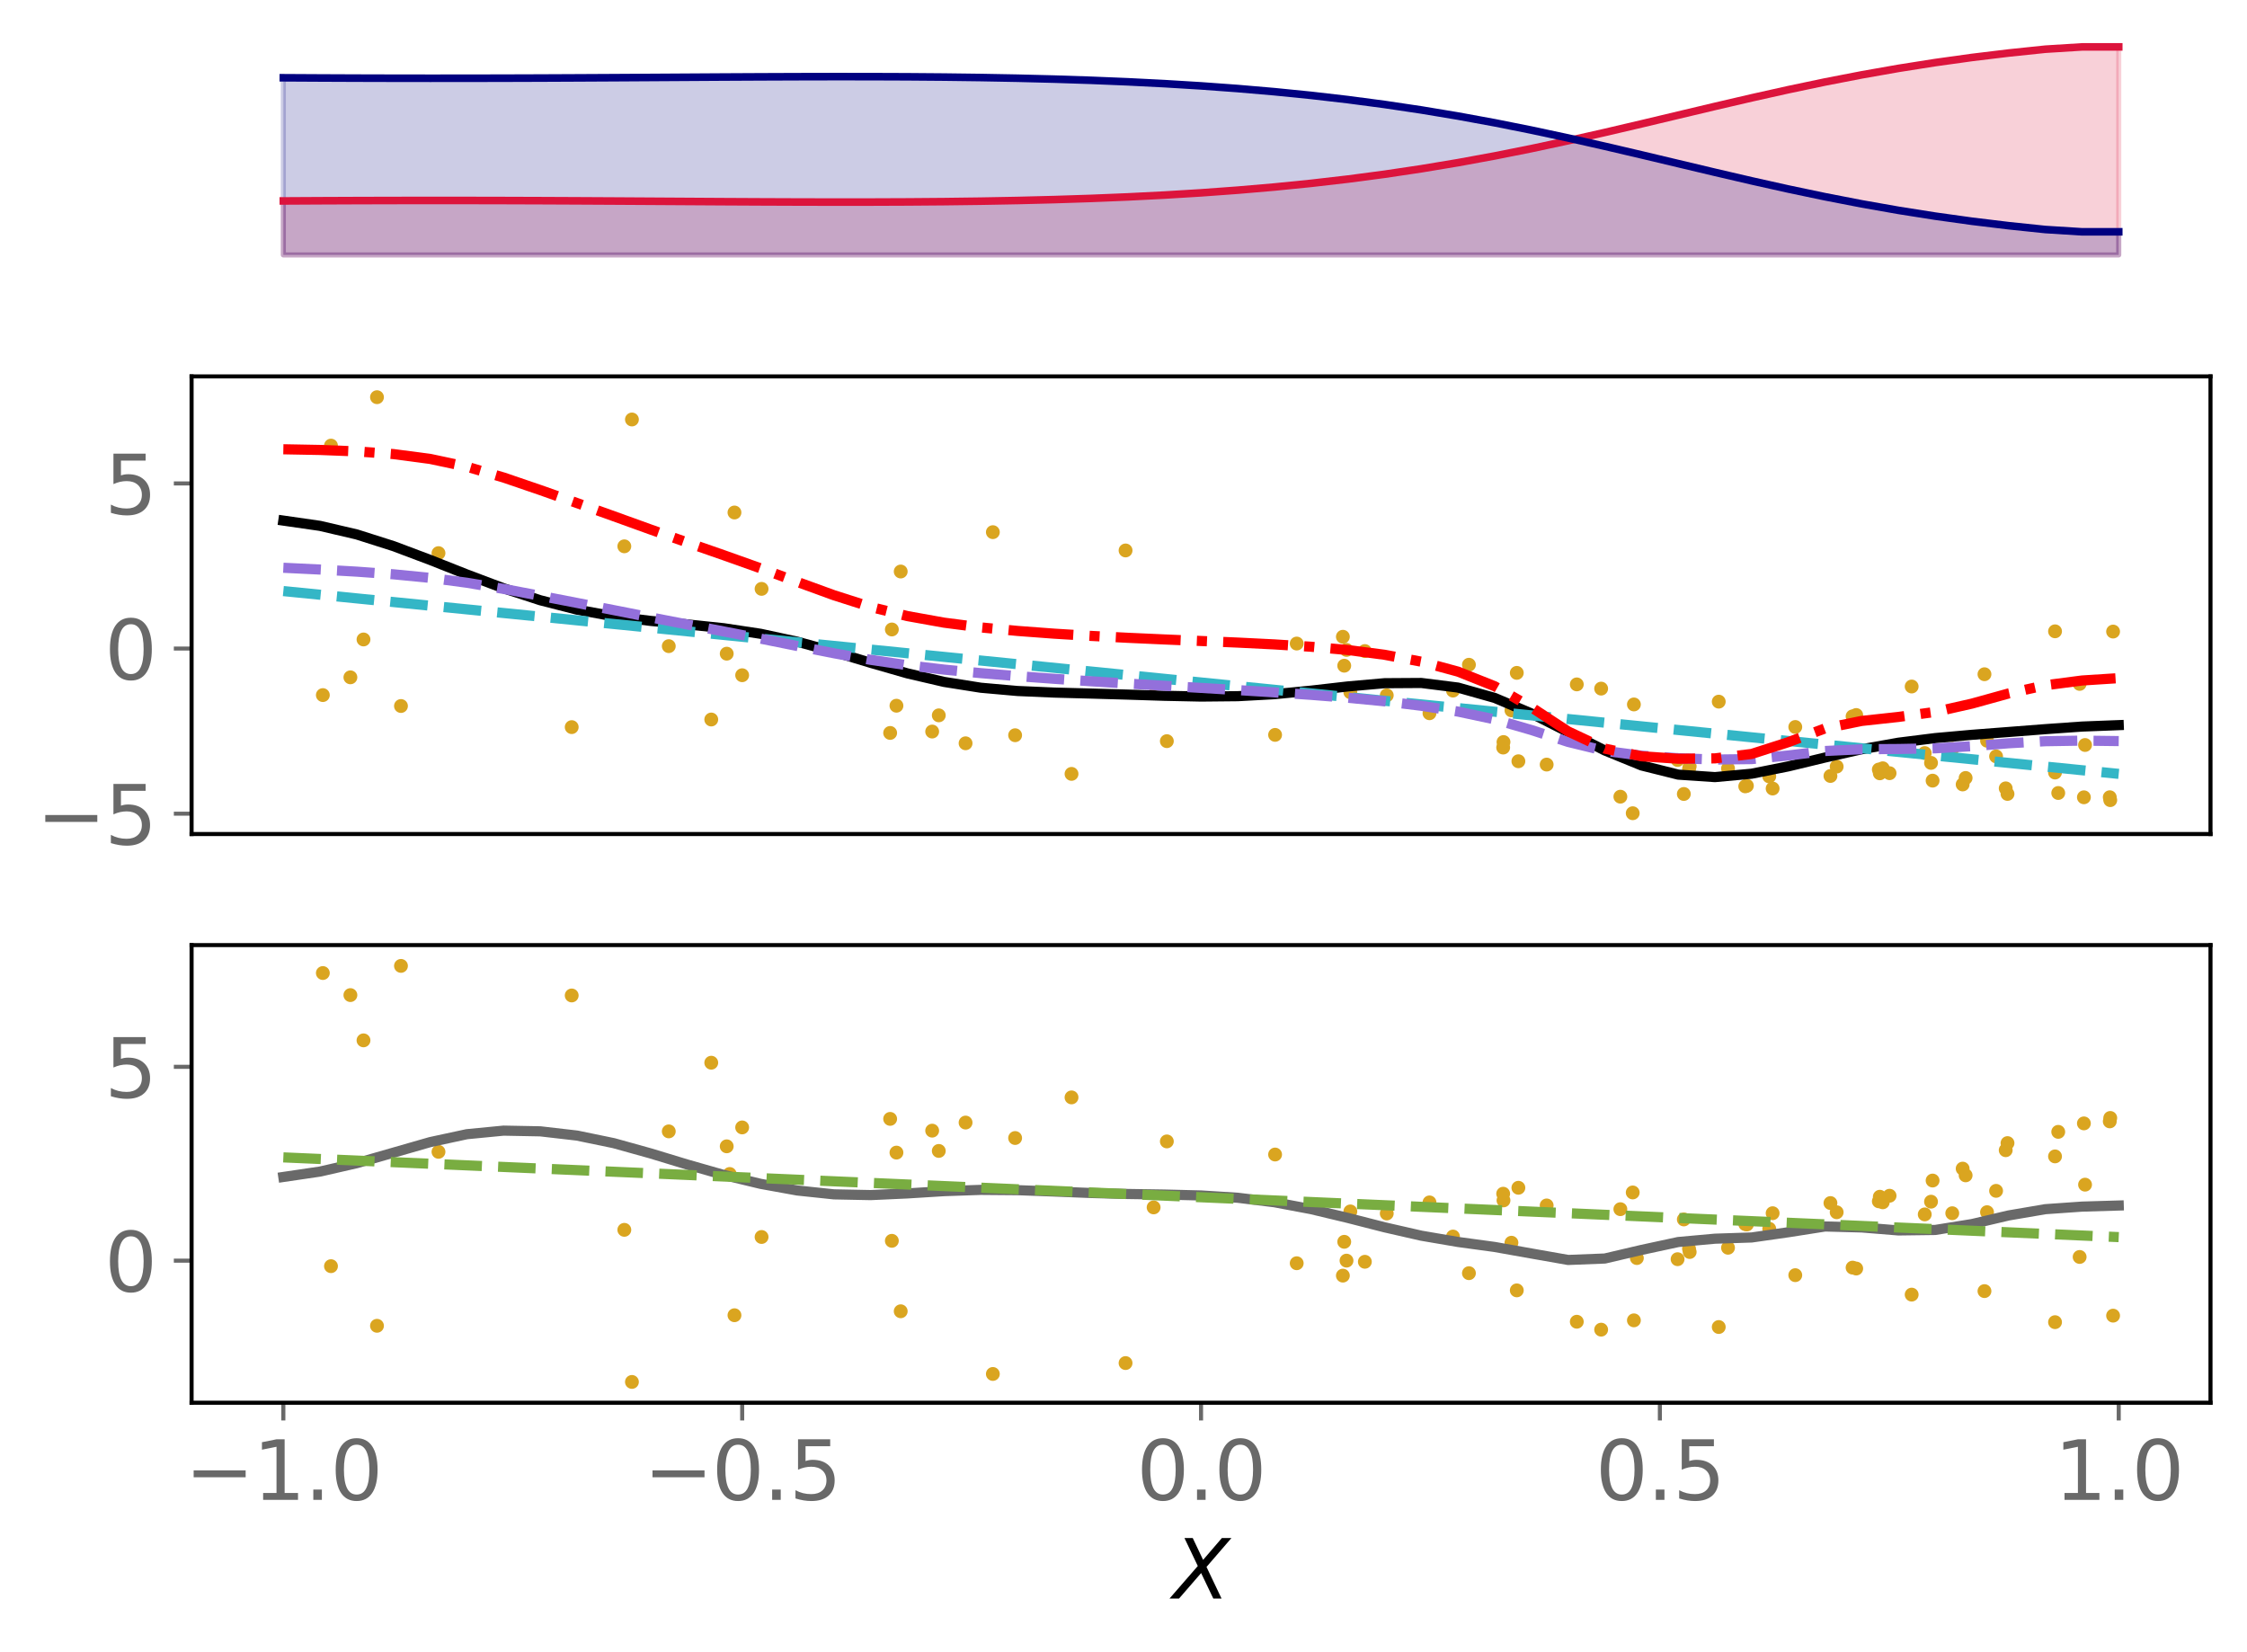 <?xml version="1.0" encoding="utf-8" standalone="no"?>
<!DOCTYPE svg PUBLIC "-//W3C//DTD SVG 1.1//EN"
  "http://www.w3.org/Graphics/SVG/1.1/DTD/svg11.dtd">
<svg xmlns:xlink="http://www.w3.org/1999/xlink" width="443.207pt" height="325.85pt" viewBox="0 0 443.207 325.85" xmlns="http://www.w3.org/2000/svg" version="1.1">
 <defs>
  <style type="text/css">*{stroke-linejoin: round; stroke-linecap: butt}</style>
 </defs>
 <g id="figure_1">
  <g id="patch_1">
   <path d="M 0 325.85 
L 443.207 325.85 
L 443.207 0 
L 0 0 
z
" style="fill: #ffffff"/>
  </g>
  <g id="axes_1">
   <g id="patch_2">
    <path d="M 37.788 52.334 
L 436.007 52.334 
L 436.007 7.2 
L 37.788 7.2 
z
" style="fill: #ffffff"/>
   </g>
   <g id="PolyCollection_1">
    <defs>
     <path id="mece5a035f9" d="M 55.888 -275.568 
L 55.888 -286.215 
L 63.129 -286.255 
L 70.369 -286.284 
L 77.609 -286.303 
L 84.85 -286.311 
L 92.09 -286.308 
L 99.331 -286.294 
L 106.571 -286.27 
L 113.811 -286.238 
L 121.052 -286.199 
L 128.292 -286.156 
L 135.532 -286.112 
L 142.773 -286.069 
L 150.013 -286.032 
L 157.254 -286.004 
L 164.494 -285.99 
L 171.734 -285.994 
L 178.975 -286.022 
L 186.215 -286.079 
L 193.455 -286.17 
L 200.696 -286.302 
L 207.936 -286.482 
L 215.176 -286.715 
L 222.417 -287.009 
L 229.657 -287.373 
L 236.898 -287.814 
L 244.138 -288.342 
L 251.378 -288.963 
L 258.619 -289.689 
L 265.859 -290.526 
L 273.099 -291.481 
L 280.34 -292.561 
L 287.58 -293.766 
L 294.82 -295.095 
L 302.061 -296.54 
L 309.301 -298.09 
L 316.541 -299.724 
L 323.782 -301.418 
L 331.022 -303.142 
L 338.263 -304.863 
L 345.503 -306.546 
L 352.743 -308.162 
L 359.984 -309.683 
L 367.224 -311.088 
L 374.464 -312.365 
L 381.705 -313.507 
L 388.945 -314.514 
L 396.185 -315.391 
L 403.426 -316.146 
L 410.666 -316.598 
L 417.907 -316.598 
L 417.907 -275.568 
L 417.907 -275.568 
L 410.666 -275.568 
L 403.426 -275.568 
L 396.185 -275.568 
L 388.945 -275.568 
L 381.705 -275.568 
L 374.464 -275.568 
L 367.224 -275.568 
L 359.984 -275.568 
L 352.743 -275.568 
L 345.503 -275.568 
L 338.263 -275.568 
L 331.022 -275.568 
L 323.782 -275.568 
L 316.541 -275.568 
L 309.301 -275.568 
L 302.061 -275.568 
L 294.82 -275.568 
L 287.58 -275.568 
L 280.34 -275.568 
L 273.099 -275.568 
L 265.859 -275.568 
L 258.619 -275.568 
L 251.378 -275.568 
L 244.138 -275.568 
L 236.898 -275.568 
L 229.657 -275.568 
L 222.417 -275.568 
L 215.176 -275.568 
L 207.936 -275.568 
L 200.696 -275.568 
L 193.455 -275.568 
L 186.215 -275.568 
L 178.975 -275.568 
L 171.734 -275.568 
L 164.494 -275.568 
L 157.254 -275.568 
L 150.013 -275.568 
L 142.773 -275.568 
L 135.532 -275.568 
L 128.292 -275.568 
L 121.052 -275.568 
L 113.811 -275.568 
L 106.571 -275.568 
L 99.331 -275.568 
L 92.09 -275.568 
L 84.85 -275.568 
L 77.609 -275.568 
L 70.369 -275.568 
L 63.129 -275.568 
L 55.888 -275.568 
z
" style="stroke: #dc143c; stroke-opacity: 0.2"/>
    </defs>
    <g clip-path="url(#pe80003a7af)">
     <use xlink:href="#mece5a035f9" x="0" y="325.85" style="fill: #dc143c; fill-opacity: 0.2; stroke: #dc143c; stroke-opacity: 0.2"/>
    </g>
   </g>
   <g id="PolyCollection_2">
    <defs>
     <path id="mf8a3a877e9" d="M 55.888 -275.568 
L 55.888 -310.511 
L 63.129 -310.471 
L 70.369 -310.441 
L 77.609 -310.422 
L 84.85 -310.414 
L 92.09 -310.418 
L 99.331 -310.432 
L 106.571 -310.455 
L 113.811 -310.488 
L 121.052 -310.526 
L 128.292 -310.569 
L 135.532 -310.613 
L 142.773 -310.656 
L 150.013 -310.693 
L 157.254 -310.721 
L 164.494 -310.736 
L 171.734 -310.731 
L 178.975 -310.704 
L 186.215 -310.647 
L 193.455 -310.555 
L 200.696 -310.423 
L 207.936 -310.244 
L 215.176 -310.011 
L 222.417 -309.716 
L 229.657 -309.352 
L 236.898 -308.911 
L 244.138 -308.384 
L 251.378 -307.762 
L 258.619 -307.037 
L 265.859 -306.2 
L 273.099 -305.244 
L 280.34 -304.165 
L 287.58 -302.96 
L 294.82 -301.631 
L 302.061 -300.185 
L 309.301 -298.636 
L 316.541 -297.001 
L 323.782 -295.307 
L 331.022 -293.583 
L 338.263 -291.863 
L 345.503 -290.179 
L 352.743 -288.563 
L 359.984 -287.043 
L 367.224 -285.637 
L 374.464 -284.36 
L 381.705 -283.218 
L 388.945 -282.211 
L 396.185 -281.335 
L 403.426 -280.579 
L 410.666 -280.127 
L 417.907 -280.127 
L 417.907 -275.568 
L 417.907 -275.568 
L 410.666 -275.568 
L 403.426 -275.568 
L 396.185 -275.568 
L 388.945 -275.568 
L 381.705 -275.568 
L 374.464 -275.568 
L 367.224 -275.568 
L 359.984 -275.568 
L 352.743 -275.568 
L 345.503 -275.568 
L 338.263 -275.568 
L 331.022 -275.568 
L 323.782 -275.568 
L 316.541 -275.568 
L 309.301 -275.568 
L 302.061 -275.568 
L 294.82 -275.568 
L 287.58 -275.568 
L 280.34 -275.568 
L 273.099 -275.568 
L 265.859 -275.568 
L 258.619 -275.568 
L 251.378 -275.568 
L 244.138 -275.568 
L 236.898 -275.568 
L 229.657 -275.568 
L 222.417 -275.568 
L 215.176 -275.568 
L 207.936 -275.568 
L 200.696 -275.568 
L 193.455 -275.568 
L 186.215 -275.568 
L 178.975 -275.568 
L 171.734 -275.568 
L 164.494 -275.568 
L 157.254 -275.568 
L 150.013 -275.568 
L 142.773 -275.568 
L 135.532 -275.568 
L 128.292 -275.568 
L 121.052 -275.568 
L 113.811 -275.568 
L 106.571 -275.568 
L 99.331 -275.568 
L 92.09 -275.568 
L 84.85 -275.568 
L 77.609 -275.568 
L 70.369 -275.568 
L 63.129 -275.568 
L 55.888 -275.568 
z
" style="stroke: #000080; stroke-opacity: 0.2"/>
    </defs>
    <g clip-path="url(#pe80003a7af)">
     <use xlink:href="#mf8a3a877e9" x="0" y="325.85" style="fill: #000080; fill-opacity: 0.2; stroke: #000080; stroke-opacity: 0.2"/>
    </g>
   </g>
   <g id="matplotlib.axis_1"/>
   <g id="matplotlib.axis_2"/>
   <g id="line2d_1">
    <path d="M 55.888 39.635 
L 63.129 39.595 
L 70.369 39.566 
L 77.609 39.547 
L 84.85 39.539 
L 92.09 39.542 
L 99.331 39.556 
L 106.571 39.58 
L 113.811 39.612 
L 121.052 39.651 
L 128.292 39.694 
L 135.532 39.738 
L 142.773 39.781 
L 150.013 39.818 
L 157.254 39.846 
L 164.494 39.86 
L 171.734 39.856 
L 178.975 39.828 
L 186.215 39.771 
L 193.455 39.68 
L 200.696 39.548 
L 207.936 39.368 
L 215.176 39.135 
L 222.417 38.841 
L 229.657 38.477 
L 236.898 38.036 
L 244.138 37.508 
L 251.378 36.887 
L 258.619 36.161 
L 265.859 35.324 
L 273.099 34.369 
L 280.34 33.289 
L 287.58 32.084 
L 294.82 30.755 
L 302.061 29.31 
L 309.301 27.76 
L 316.541 26.126 
L 323.782 24.432 
L 331.022 22.708 
L 338.263 20.987 
L 345.503 19.304 
L 352.743 17.688 
L 359.984 16.167 
L 367.224 14.762 
L 374.464 13.485 
L 381.705 12.343 
L 388.945 11.336 
L 396.185 10.459 
L 403.426 9.704 
L 410.666 9.252 
L 417.907 9.252 
" clip-path="url(#pe80003a7af)" style="fill: none; stroke: #dc143c; stroke-width: 1.5; stroke-linecap: square"/>
   </g>
   <g id="line2d_2">
    <path d="M 55.888 15.339 
L 63.129 15.379 
L 70.369 15.409 
L 77.609 15.428 
L 84.85 15.436 
L 92.09 15.432 
L 99.331 15.418 
L 106.571 15.395 
L 113.811 15.362 
L 121.052 15.324 
L 128.292 15.281 
L 135.532 15.237 
L 142.773 15.194 
L 150.013 15.157 
L 157.254 15.129 
L 164.494 15.114 
L 171.734 15.119 
L 178.975 15.146 
L 186.215 15.203 
L 193.455 15.295 
L 200.696 15.427 
L 207.936 15.606 
L 215.176 15.839 
L 222.417 16.134 
L 229.657 16.498 
L 236.898 16.939 
L 244.138 17.466 
L 251.378 18.088 
L 258.619 18.813 
L 265.859 19.65 
L 273.099 20.606 
L 280.34 21.685 
L 287.58 22.89 
L 294.82 24.219 
L 302.061 25.665 
L 309.301 27.214 
L 316.541 28.849 
L 323.782 30.543 
L 331.022 32.267 
L 338.263 33.987 
L 345.503 35.671 
L 352.743 37.287 
L 359.984 38.807 
L 367.224 40.213 
L 374.464 41.49 
L 381.705 42.632 
L 388.945 43.639 
L 396.185 44.515 
L 403.426 45.271 
L 410.666 45.723 
L 417.907 45.723 
" clip-path="url(#pe80003a7af)" style="fill: none; stroke: #000080; stroke-width: 1.5; stroke-linecap: square"/>
   </g>
  </g>
  <g id="axes_2">
   <g id="patch_3">
    <path d="M 37.788 164.507 
L 436.007 164.507 
L 436.007 74.24 
L 37.788 74.24 
z
" style="fill: #ffffff"/>
   </g>
   <g id="PathCollection_1">
    <defs>
     <path id="mb72f4ba0b0" d="M 0 0.866 
C 0.23 0.866 0.45 0.775 0.612 0.612 
C 0.775 0.45 0.866 0.23 0.866 0 
C 0.866 -0.23 0.775 -0.45 0.612 -0.612 
C 0.45 -0.775 0.23 -0.866 0 -0.866 
C -0.23 -0.866 -0.45 -0.775 -0.612 -0.612 
C -0.775 -0.45 -0.866 -0.23 -0.866 0 
C -0.866 0.23 -0.775 0.45 -0.612 0.612 
C -0.45 0.775 -0.23 0.866 0 0.866 
z
" style="stroke: #daa520"/>
    </defs>
    <g clip-path="url(#p845870d244)">
     <use xlink:href="#mb72f4ba0b0" x="322.861" y="149.497" style="fill: #daa520; stroke: #daa520"/>
     <use xlink:href="#mb72f4ba0b0" x="195.835" y="104.964" style="fill: #daa520; stroke: #daa520"/>
     <use xlink:href="#mb72f4ba0b0" x="370.783" y="152.533" style="fill: #daa520; stroke: #daa520"/>
     <use xlink:href="#mb72f4ba0b0" x="211.351" y="152.642" style="fill: #daa520; stroke: #daa520"/>
     <use xlink:href="#mb72f4ba0b0" x="405.342" y="152.379" style="fill: #daa520; stroke: #daa520"/>
     <use xlink:href="#mb72f4ba0b0" x="86.489" y="109.102" style="fill: #daa520; stroke: #daa520"/>
     <use xlink:href="#mb72f4ba0b0" x="332.125" y="156.607" style="fill: #daa520; stroke: #daa520"/>
     <use xlink:href="#mb72f4ba0b0" x="289.737" y="131.116" style="fill: #daa520; stroke: #daa520"/>
     <use xlink:href="#mb72f4ba0b0" x="286.592" y="136.216" style="fill: #daa520; stroke: #daa520"/>
     <use xlink:href="#mb72f4ba0b0" x="185.17" y="141.097" style="fill: #daa520; stroke: #daa520"/>
     <use xlink:href="#mb72f4ba0b0" x="322.044" y="160.404" style="fill: #daa520; stroke: #daa520"/>
     <use xlink:href="#mb72f4ba0b0" x="377.065" y="135.41" style="fill: #daa520; stroke: #daa520"/>
     <use xlink:href="#mb72f4ba0b0" x="144.869" y="101.086" style="fill: #daa520; stroke: #daa520"/>
     <use xlink:href="#mb72f4ba0b0" x="281.958" y="140.683" style="fill: #daa520; stroke: #daa520"/>
     <use xlink:href="#mb72f4ba0b0" x="266.347" y="136.539" style="fill: #daa520; stroke: #daa520"/>
     <use xlink:href="#mb72f4ba0b0" x="71.699" y="126.13" style="fill: #daa520; stroke: #daa520"/>
     <use xlink:href="#mb72f4ba0b0" x="333.148" y="151.695" style="fill: #daa520; stroke: #daa520"/>
     <use xlink:href="#mb72f4ba0b0" x="146.387" y="133.185" style="fill: #daa520; stroke: #daa520"/>
     <use xlink:href="#mb72f4ba0b0" x="416.139" y="157.249" style="fill: #daa520; stroke: #daa520"/>
     <use xlink:href="#mb72f4ba0b0" x="393.716" y="149.19" style="fill: #daa520; stroke: #daa520"/>
     <use xlink:href="#mb72f4ba0b0" x="362.272" y="151.203" style="fill: #daa520; stroke: #daa520"/>
     <use xlink:href="#mb72f4ba0b0" x="190.455" y="146.61" style="fill: #daa520; stroke: #daa520"/>
     <use xlink:href="#mb72f4ba0b0" x="175.912" y="124.159" style="fill: #daa520; stroke: #daa520"/>
     <use xlink:href="#mb72f4ba0b0" x="143.341" y="128.933" style="fill: #daa520; stroke: #daa520"/>
     <use xlink:href="#mb72f4ba0b0" x="176.82" y="139.198" style="fill: #daa520; stroke: #daa520"/>
     <use xlink:href="#mb72f4ba0b0" x="305.07" y="150.808" style="fill: #daa520; stroke: #daa520"/>
     <use xlink:href="#mb72f4ba0b0" x="391.931" y="146.106" style="fill: #daa520; stroke: #daa520"/>
     <use xlink:href="#mb72f4ba0b0" x="354.108" y="143.391" style="fill: #daa520; stroke: #daa520"/>
     <use xlink:href="#mb72f4ba0b0" x="273.53" y="137.147" style="fill: #daa520; stroke: #daa520"/>
     <use xlink:href="#mb72f4ba0b0" x="319.606" y="157.141" style="fill: #daa520; stroke: #daa520"/>
     <use xlink:href="#mb72f4ba0b0" x="344.562" y="154.984" style="fill: #daa520; stroke: #daa520"/>
     <use xlink:href="#mb72f4ba0b0" x="200.228" y="145.019" style="fill: #daa520; stroke: #daa520"/>
     <use xlink:href="#mb72f4ba0b0" x="230.154" y="146.188" style="fill: #daa520; stroke: #daa520"/>
     <use xlink:href="#mb72f4ba0b0" x="365.411" y="141.293" style="fill: #daa520; stroke: #daa520"/>
     <use xlink:href="#mb72f4ba0b0" x="322.277" y="138.946" style="fill: #daa520; stroke: #daa520"/>
     <use xlink:href="#mb72f4ba0b0" x="405.976" y="156.412" style="fill: #daa520; stroke: #daa520"/>
     <use xlink:href="#mb72f4ba0b0" x="124.645" y="82.741" style="fill: #daa520; stroke: #daa520"/>
     <use xlink:href="#mb72f4ba0b0" x="340.841" y="151.574" style="fill: #daa520; stroke: #daa520"/>
     <use xlink:href="#mb72f4ba0b0" x="175.576" y="144.567" style="fill: #daa520; stroke: #daa520"/>
     <use xlink:href="#mb72f4ba0b0" x="339.012" y="138.395" style="fill: #daa520; stroke: #daa520"/>
     <use xlink:href="#mb72f4ba0b0" x="140.291" y="141.918" style="fill: #daa520; stroke: #daa520"/>
     <use xlink:href="#mb72f4ba0b0" x="395.969" y="156.598" style="fill: #daa520; stroke: #daa520"/>
     <use xlink:href="#mb72f4ba0b0" x="395.614" y="155.497" style="fill: #daa520; stroke: #daa520"/>
     <use xlink:href="#mb72f4ba0b0" x="299.493" y="150.15" style="fill: #daa520; stroke: #daa520"/>
     <use xlink:href="#mb72f4ba0b0" x="264.874" y="125.596" style="fill: #daa520; stroke: #daa520"/>
     <use xlink:href="#mb72f4ba0b0" x="74.359" y="78.343" style="fill: #daa520; stroke: #daa520"/>
     <use xlink:href="#mb72f4ba0b0" x="361.043" y="153.055" style="fill: #daa520; stroke: #daa520"/>
     <use xlink:href="#mb72f4ba0b0" x="227.545" y="134.986" style="fill: #daa520; stroke: #daa520"/>
     <use xlink:href="#mb72f4ba0b0" x="315.816" y="135.824" style="fill: #daa520; stroke: #daa520"/>
     <use xlink:href="#mb72f4ba0b0" x="416.235" y="157.821" style="fill: #daa520; stroke: #daa520"/>
     <use xlink:href="#mb72f4ba0b0" x="311.013" y="134.991" style="fill: #daa520; stroke: #daa520"/>
     <use xlink:href="#mb72f4ba0b0" x="381.193" y="153.976" style="fill: #daa520; stroke: #daa520"/>
     <use xlink:href="#mb72f4ba0b0" x="123.144" y="107.757" style="fill: #daa520; stroke: #daa520"/>
     <use xlink:href="#mb72f4ba0b0" x="269.211" y="128.416" style="fill: #daa520; stroke: #daa520"/>
     <use xlink:href="#mb72f4ba0b0" x="411.265" y="146.945" style="fill: #daa520; stroke: #daa520"/>
     <use xlink:href="#mb72f4ba0b0" x="299.177" y="132.719" style="fill: #daa520; stroke: #daa520"/>
     <use xlink:href="#mb72f4ba0b0" x="371.362" y="151.539" style="fill: #daa520; stroke: #daa520"/>
     <use xlink:href="#mb72f4ba0b0" x="296.556" y="146.361" style="fill: #daa520; stroke: #daa520"/>
     <use xlink:href="#mb72f4ba0b0" x="405.344" y="124.523" style="fill: #daa520; stroke: #daa520"/>
     <use xlink:href="#mb72f4ba0b0" x="372.706" y="152.505" style="fill: #daa520; stroke: #daa520"/>
     <use xlink:href="#mb72f4ba0b0" x="366.127" y="141.03" style="fill: #daa520; stroke: #daa520"/>
     <use xlink:href="#mb72f4ba0b0" x="380.883" y="150.476" style="fill: #daa520; stroke: #daa520"/>
     <use xlink:href="#mb72f4ba0b0" x="349.641" y="155.533" style="fill: #daa520; stroke: #daa520"/>
     <use xlink:href="#mb72f4ba0b0" x="112.765" y="143.42" style="fill: #daa520; stroke: #daa520"/>
     <use xlink:href="#mb72f4ba0b0" x="69.113" y="133.597" style="fill: #daa520; stroke: #daa520"/>
     <use xlink:href="#mb72f4ba0b0" x="65.283" y="87.892" style="fill: #daa520; stroke: #daa520"/>
     <use xlink:href="#mb72f4ba0b0" x="177.66" y="112.727" style="fill: #daa520; stroke: #daa520"/>
     <use xlink:href="#mb72f4ba0b0" x="333.279" y="151.146" style="fill: #daa520; stroke: #daa520"/>
     <use xlink:href="#mb72f4ba0b0" x="387.121" y="154.727" style="fill: #daa520; stroke: #daa520"/>
     <use xlink:href="#mb72f4ba0b0" x="344.24" y="155.103" style="fill: #daa520; stroke: #daa520"/>
     <use xlink:href="#mb72f4ba0b0" x="298.124" y="140.112" style="fill: #daa520; stroke: #daa520"/>
     <use xlink:href="#mb72f4ba0b0" x="348.973" y="153.14" style="fill: #daa520; stroke: #daa520"/>
     <use xlink:href="#mb72f4ba0b0" x="183.865" y="144.293" style="fill: #daa520; stroke: #daa520"/>
     <use xlink:href="#mb72f4ba0b0" x="387.708" y="153.448" style="fill: #daa520; stroke: #daa520"/>
     <use xlink:href="#mb72f4ba0b0" x="150.216" y="116.15" style="fill: #daa520; stroke: #daa520"/>
     <use xlink:href="#mb72f4ba0b0" x="143.925" y="124.489" style="fill: #daa520; stroke: #daa520"/>
     <use xlink:href="#mb72f4ba0b0" x="330.893" y="149.9" style="fill: #daa520; stroke: #daa520"/>
     <use xlink:href="#mb72f4ba0b0" x="296.492" y="147.451" style="fill: #daa520; stroke: #daa520"/>
     <use xlink:href="#mb72f4ba0b0" x="370.588" y="151.783" style="fill: #daa520; stroke: #daa520"/>
     <use xlink:href="#mb72f4ba0b0" x="391.424" y="132.988" style="fill: #daa520; stroke: #daa520"/>
     <use xlink:href="#mb72f4ba0b0" x="410.196" y="134.893" style="fill: #daa520; stroke: #daa520"/>
     <use xlink:href="#mb72f4ba0b0" x="385.072" y="147.719" style="fill: #daa520; stroke: #daa520"/>
     <use xlink:href="#mb72f4ba0b0" x="79.088" y="139.256" style="fill: #daa520; stroke: #daa520"/>
     <use xlink:href="#mb72f4ba0b0" x="379.643" y="148.538" style="fill: #daa520; stroke: #daa520"/>
     <use xlink:href="#mb72f4ba0b0" x="265.141" y="131.306" style="fill: #daa520; stroke: #daa520"/>
     <use xlink:href="#mb72f4ba0b0" x="255.768" y="126.936" style="fill: #daa520; stroke: #daa520"/>
     <use xlink:href="#mb72f4ba0b0" x="265.593" y="128.189" style="fill: #daa520; stroke: #daa520"/>
     <use xlink:href="#mb72f4ba0b0" x="222.01" y="108.573" style="fill: #daa520; stroke: #daa520"/>
     <use xlink:href="#mb72f4ba0b0" x="63.68" y="137.102" style="fill: #daa520; stroke: #daa520"/>
     <use xlink:href="#mb72f4ba0b0" x="411.036" y="157.262" style="fill: #daa520; stroke: #daa520"/>
     <use xlink:href="#mb72f4ba0b0" x="416.794" y="124.571" style="fill: #daa520; stroke: #daa520"/>
     <use xlink:href="#mb72f4ba0b0" x="131.912" y="127.449" style="fill: #daa520; stroke: #daa520"/>
     <use xlink:href="#mb72f4ba0b0" x="251.505" y="144.95" style="fill: #daa520; stroke: #daa520"/>
    </g>
   </g>
   <g id="matplotlib.axis_3"/>
   <g id="matplotlib.axis_4">
    <g id="ytick_1">
     <g id="line2d_3">
      <defs>
       <path id="m957126c4dd" d="M 0 0 
L -3.5 0 
" style="stroke: #696969; stroke-width: 0.8"/>
      </defs>
      <g>
       <use xlink:href="#m957126c4dd" x="37.788" y="160.495" style="fill: #696969; stroke: #696969; stroke-width: 0.8"/>
      </g>
     </g>
     <g id="text_1">
      <!-- −5 -->
      <g style="fill: #696969" transform="translate(7.2 166.574) scale(0.16 -0.16)">
       <defs>
        <path id="DejaVuSans-2212" d="M 678 2272 
L 4684 2272 
L 4684 1741 
L 678 1741 
L 678 2272 
z
" transform="scale(0.016)"/>
        <path id="DejaVuSans-35" d="M 691 4666 
L 3169 4666 
L 3169 4134 
L 1269 4134 
L 1269 2991 
Q 1406 3038 1543 3061 
Q 1681 3084 1819 3084 
Q 2600 3084 3056 2656 
Q 3513 2228 3513 1497 
Q 3513 744 3044 326 
Q 2575 -91 1722 -91 
Q 1428 -91 1123 -41 
Q 819 9 494 109 
L 494 744 
Q 775 591 1075 516 
Q 1375 441 1709 441 
Q 2250 441 2565 725 
Q 2881 1009 2881 1497 
Q 2881 1984 2565 2268 
Q 2250 2553 1709 2553 
Q 1456 2553 1204 2497 
Q 953 2441 691 2322 
L 691 4666 
z
" transform="scale(0.016)"/>
       </defs>
       <use xlink:href="#DejaVuSans-2212"/>
       <use xlink:href="#DejaVuSans-35" x="83.789"/>
      </g>
     </g>
    </g>
    <g id="ytick_2">
     <g id="line2d_4">
      <g>
       <use xlink:href="#m957126c4dd" x="37.788" y="127.923" style="fill: #696969; stroke: #696969; stroke-width: 0.8"/>
      </g>
     </g>
     <g id="text_2">
      <!-- 0 -->
      <g style="fill: #696969" transform="translate(20.608 134.002) scale(0.16 -0.16)">
       <defs>
        <path id="DejaVuSans-30" d="M 2034 4250 
Q 1547 4250 1301 3770 
Q 1056 3291 1056 2328 
Q 1056 1369 1301 889 
Q 1547 409 2034 409 
Q 2525 409 2770 889 
Q 3016 1369 3016 2328 
Q 3016 3291 2770 3770 
Q 2525 4250 2034 4250 
z
M 2034 4750 
Q 2819 4750 3233 4129 
Q 3647 3509 3647 2328 
Q 3647 1150 3233 529 
Q 2819 -91 2034 -91 
Q 1250 -91 836 529 
Q 422 1150 422 2328 
Q 422 3509 836 4129 
Q 1250 4750 2034 4750 
z
" transform="scale(0.016)"/>
       </defs>
       <use xlink:href="#DejaVuSans-30"/>
      </g>
     </g>
    </g>
    <g id="ytick_3">
     <g id="line2d_5">
      <g>
       <use xlink:href="#m957126c4dd" x="37.788" y="95.351" style="fill: #696969; stroke: #696969; stroke-width: 0.8"/>
      </g>
     </g>
     <g id="text_3">
      <!-- 5 -->
      <g style="fill: #696969" transform="translate(20.608 101.43) scale(0.16 -0.16)">
       <use xlink:href="#DejaVuSans-35"/>
      </g>
     </g>
    </g>
   </g>
   <g id="line2d_6">
    <path d="M 55.888 102.682 
L 63.129 103.726 
L 70.369 105.417 
L 77.609 107.72 
L 84.85 110.444 
L 92.09 113.312 
L 99.331 116.04 
L 106.571 118.397 
L 113.811 120.247 
L 121.052 121.568 
L 128.292 122.465 
L 135.532 123.154 
L 142.773 123.916 
L 150.013 125.008 
L 157.254 126.568 
L 164.494 128.552 
L 171.734 130.739 
L 178.975 132.818 
L 186.215 134.503 
L 193.455 135.65 
L 200.696 136.293 
L 207.936 136.607 
L 215.176 136.799 
L 222.417 137.007 
L 229.657 137.239 
L 236.898 137.391 
L 244.138 137.319 
L 251.378 136.923 
L 258.619 136.222 
L 265.859 135.394 
L 273.099 134.757 
L 280.34 134.711 
L 287.58 135.619 
L 294.82 137.66 
L 302.061 140.724 
L 309.301 144.388 
L 316.541 148.025 
L 323.782 150.982 
L 331.022 152.789 
L 338.263 153.279 
L 345.503 152.608 
L 352.743 151.162 
L 359.984 149.416 
L 367.224 147.78 
L 374.464 146.492 
L 381.705 145.584 
L 388.945 144.936 
L 396.185 144.38 
L 403.426 143.821 
L 410.666 143.309 
L 417.907 143.028 
" clip-path="url(#p845870d244)" style="fill: none; stroke: #000000; stroke-width: 2; stroke-linecap: square"/>
   </g>
   <g id="line2d_7">
    <path d="M 55.888 116.587 
L 63.129 117.308 
L 70.369 118.029 
L 77.609 118.751 
L 84.85 119.472 
L 92.09 120.193 
L 99.331 120.914 
L 106.571 121.635 
L 113.811 122.356 
L 121.052 123.077 
L 128.292 123.798 
L 135.532 124.519 
L 142.773 125.24 
L 150.013 125.961 
L 157.254 126.682 
L 164.494 127.403 
L 171.734 128.124 
L 178.975 128.845 
L 186.215 129.567 
L 193.455 130.288 
L 200.696 131.009 
L 207.936 131.73 
L 215.176 132.451 
L 222.417 133.172 
L 229.657 133.893 
L 236.898 134.614 
L 244.138 135.335 
L 251.378 136.056 
L 258.619 136.777 
L 265.859 137.498 
L 273.099 138.219 
L 280.34 138.94 
L 287.58 139.661 
L 294.82 140.383 
L 302.061 141.104 
L 309.301 141.825 
L 316.541 142.546 
L 323.782 143.267 
L 331.022 143.988 
L 338.263 144.709 
L 345.503 145.43 
L 352.743 146.151 
L 359.984 146.872 
L 367.224 147.593 
L 374.464 148.314 
L 381.705 149.035 
L 388.945 149.756 
L 396.185 150.478 
L 403.426 151.199 
L 410.666 151.92 
L 417.907 152.641 
" clip-path="url(#p845870d244)" style="fill: none; stroke-dasharray: 7.4,3.2; stroke-dashoffset: 0; stroke: #34b6c6; stroke-width: 2"/>
   </g>
   <g id="line2d_8">
    <path d="M 55.888 111.988 
L 63.129 112.339 
L 70.369 112.753 
L 77.609 113.277 
L 84.85 113.982 
L 92.09 114.941 
L 99.331 116.157 
L 106.571 117.522 
L 113.811 118.925 
L 121.052 120.342 
L 128.292 121.766 
L 135.532 123.169 
L 142.773 124.555 
L 150.013 125.965 
L 157.254 127.418 
L 164.494 128.852 
L 171.734 130.146 
L 178.975 131.217 
L 186.215 132.074 
L 193.455 132.771 
L 200.696 133.364 
L 207.936 133.891 
L 215.176 134.374 
L 222.417 134.828 
L 229.657 135.262 
L 236.898 135.687 
L 244.138 136.116 
L 251.378 136.563 
L 258.619 137.056 
L 265.859 137.628 
L 273.099 138.327 
L 280.34 139.211 
L 287.58 140.353 
L 294.82 141.894 
L 302.061 143.99 
L 309.301 146.341 
L 316.541 148.104 
L 323.782 149.052 
L 331.022 149.553 
L 338.263 149.815 
L 345.503 149.728 
L 352.743 149.013 
L 359.984 148.13 
L 367.224 147.784 
L 374.464 147.735 
L 381.705 147.6 
L 388.945 147.183 
L 396.185 146.607 
L 403.426 146.2 
L 410.666 146.084 
L 417.907 146.175 
" clip-path="url(#p845870d244)" style="fill: none; stroke-dasharray: 7.4,3.2; stroke-dashoffset: 0; stroke: #9370db; stroke-width: 2"/>
   </g>
   <g id="line2d_9">
    <path d="M 55.888 88.616 
L 63.129 88.751 
L 70.369 89.032 
L 77.609 89.566 
L 84.85 90.519 
L 92.09 92.057 
L 99.331 94.187 
L 106.571 96.662 
L 113.811 99.225 
L 121.052 101.82 
L 128.292 104.432 
L 135.532 106.995 
L 142.773 109.518 
L 150.013 112.096 
L 157.254 114.774 
L 164.494 117.408 
L 171.734 119.719 
L 178.975 121.516 
L 186.215 122.818 
L 193.455 123.752 
L 200.696 124.445 
L 207.936 124.986 
L 215.176 125.427 
L 222.417 125.799 
L 229.657 126.126 
L 236.898 126.432 
L 244.138 126.745 
L 251.378 127.104 
L 258.619 127.565 
L 265.859 128.21 
L 273.099 129.149 
L 280.34 130.513 
L 287.58 132.474 
L 294.82 135.356 
L 302.061 139.517 
L 309.301 144.267 
L 316.541 147.661 
L 323.782 149.174 
L 331.022 149.655 
L 338.263 149.586 
L 345.503 148.71 
L 352.743 146.383 
L 359.984 143.67 
L 367.224 142.197 
L 374.464 141.41 
L 381.705 140.422 
L 388.945 138.785 
L 396.185 136.781 
L 403.426 135.167 
L 410.666 134.224 
L 417.907 133.759 
" clip-path="url(#p845870d244)" style="fill: none; stroke-dasharray: 12.8,3.2,2,3.2; stroke-dashoffset: 0; stroke: #ff0000; stroke-width: 2"/>
   </g>
   <g id="patch_4">
    <path d="M 37.788 164.507 
L 37.788 74.24 
" style="fill: none; stroke: #000000; stroke-width: 0.8; stroke-linejoin: miter; stroke-linecap: square"/>
   </g>
   <g id="patch_5">
    <path d="M 436.007 164.507 
L 436.007 74.24 
" style="fill: none; stroke: #000000; stroke-width: 0.8; stroke-linejoin: miter; stroke-linecap: square"/>
   </g>
   <g id="patch_6">
    <path d="M 37.788 164.507 
L 436.007 164.507 
" style="fill: none; stroke: #000000; stroke-width: 0.8; stroke-linejoin: miter; stroke-linecap: square"/>
   </g>
   <g id="patch_7">
    <path d="M 37.788 74.24 
L 436.007 74.24 
" style="fill: none; stroke: #000000; stroke-width: 0.8; stroke-linejoin: miter; stroke-linecap: square"/>
   </g>
  </g>
  <g id="axes_3">
   <g id="patch_8">
    <path d="M 37.788 276.68 
L 436.007 276.68 
L 436.007 186.413 
L 37.788 186.413 
z
" style="fill: #ffffff"/>
   </g>
   <g id="PathCollection_2">
    <g clip-path="url(#p25836a5752)">
     <use xlink:href="#mb72f4ba0b0" x="322.861" y="248.143" style="fill: #daa520; stroke: #daa520"/>
     <use xlink:href="#mb72f4ba0b0" x="195.835" y="271.004" style="fill: #daa520; stroke: #daa520"/>
     <use xlink:href="#mb72f4ba0b0" x="370.783" y="236.047" style="fill: #daa520; stroke: #daa520"/>
     <use xlink:href="#mb72f4ba0b0" x="211.351" y="216.454" style="fill: #daa520; stroke: #daa520"/>
     <use xlink:href="#mb72f4ba0b0" x="405.342" y="228.091" style="fill: #daa520; stroke: #daa520"/>
     <use xlink:href="#mb72f4ba0b0" x="86.489" y="227.19" style="fill: #daa520; stroke: #daa520"/>
     <use xlink:href="#mb72f4ba0b0" x="332.125" y="240.526" style="fill: #daa520; stroke: #daa520"/>
     <use xlink:href="#mb72f4ba0b0" x="289.737" y="251.125" style="fill: #daa520; stroke: #daa520"/>
     <use xlink:href="#mb72f4ba0b0" x="286.592" y="243.901" style="fill: #daa520; stroke: #daa520"/>
     <use xlink:href="#mb72f4ba0b0" x="185.17" y="227.014" style="fill: #daa520; stroke: #daa520"/>
     <use xlink:href="#mb72f4ba0b0" x="322.044" y="235.202" style="fill: #daa520; stroke: #daa520"/>
     <use xlink:href="#mb72f4ba0b0" x="377.065" y="255.354" style="fill: #daa520; stroke: #daa520"/>
     <use xlink:href="#mb72f4ba0b0" x="144.869" y="259.421" style="fill: #daa520; stroke: #daa520"/>
     <use xlink:href="#mb72f4ba0b0" x="281.958" y="237.166" style="fill: #daa520; stroke: #daa520"/>
     <use xlink:href="#mb72f4ba0b0" x="266.347" y="238.945" style="fill: #daa520; stroke: #daa520"/>
     <use xlink:href="#mb72f4ba0b0" x="71.699" y="205.203" style="fill: #daa520; stroke: #daa520"/>
     <use xlink:href="#mb72f4ba0b0" x="333.148" y="246.304" style="fill: #daa520; stroke: #daa520"/>
     <use xlink:href="#mb72f4ba0b0" x="146.387" y="222.376" style="fill: #daa520; stroke: #daa520"/>
     <use xlink:href="#mb72f4ba0b0" x="416.139" y="221.185" style="fill: #daa520; stroke: #daa520"/>
     <use xlink:href="#mb72f4ba0b0" x="393.716" y="234.887" style="fill: #daa520; stroke: #daa520"/>
     <use xlink:href="#mb72f4ba0b0" x="362.272" y="239.11" style="fill: #daa520; stroke: #daa520"/>
     <use xlink:href="#mb72f4ba0b0" x="190.455" y="221.417" style="fill: #daa520; stroke: #daa520"/>
     <use xlink:href="#mb72f4ba0b0" x="175.912" y="244.742" style="fill: #daa520; stroke: #daa520"/>
     <use xlink:href="#mb72f4ba0b0" x="143.341" y="226.104" style="fill: #daa520; stroke: #daa520"/>
     <use xlink:href="#mb72f4ba0b0" x="176.82" y="227.343" style="fill: #daa520; stroke: #daa520"/>
     <use xlink:href="#mb72f4ba0b0" x="305.07" y="237.764" style="fill: #daa520; stroke: #daa520"/>
     <use xlink:href="#mb72f4ba0b0" x="391.931" y="239.096" style="fill: #daa520; stroke: #daa520"/>
     <use xlink:href="#mb72f4ba0b0" x="354.108" y="251.517" style="fill: #daa520; stroke: #daa520"/>
     <use xlink:href="#mb72f4ba0b0" x="273.53" y="239.351" style="fill: #daa520; stroke: #daa520"/>
     <use xlink:href="#mb72f4ba0b0" x="319.606" y="238.502" style="fill: #daa520; stroke: #daa520"/>
     <use xlink:href="#mb72f4ba0b0" x="344.562" y="241.515" style="fill: #daa520; stroke: #daa520"/>
     <use xlink:href="#mb72f4ba0b0" x="200.228" y="224.465" style="fill: #daa520; stroke: #daa520"/>
     <use xlink:href="#mb72f4ba0b0" x="230.154" y="225.137" style="fill: #daa520; stroke: #daa520"/>
     <use xlink:href="#mb72f4ba0b0" x="365.411" y="250.03" style="fill: #daa520; stroke: #daa520"/>
     <use xlink:href="#mb72f4ba0b0" x="322.277" y="260.43" style="fill: #daa520; stroke: #daa520"/>
     <use xlink:href="#mb72f4ba0b0" x="405.976" y="223.25" style="fill: #daa520; stroke: #daa520"/>
     <use xlink:href="#mb72f4ba0b0" x="124.645" y="272.577" style="fill: #daa520; stroke: #daa520"/>
     <use xlink:href="#mb72f4ba0b0" x="340.841" y="246.111" style="fill: #daa520; stroke: #daa520"/>
     <use xlink:href="#mb72f4ba0b0" x="175.576" y="220.692" style="fill: #daa520; stroke: #daa520"/>
     <use xlink:href="#mb72f4ba0b0" x="339.012" y="261.746" style="fill: #daa520; stroke: #daa520"/>
     <use xlink:href="#mb72f4ba0b0" x="140.291" y="209.613" style="fill: #daa520; stroke: #daa520"/>
     <use xlink:href="#mb72f4ba0b0" x="395.969" y="225.467" style="fill: #daa520; stroke: #daa520"/>
     <use xlink:href="#mb72f4ba0b0" x="395.614" y="226.871" style="fill: #daa520; stroke: #daa520"/>
     <use xlink:href="#mb72f4ba0b0" x="299.493" y="234.279" style="fill: #daa520; stroke: #daa520"/>
     <use xlink:href="#mb72f4ba0b0" x="264.874" y="251.608" style="fill: #daa520; stroke: #daa520"/>
     <use xlink:href="#mb72f4ba0b0" x="74.359" y="261.503" style="fill: #daa520; stroke: #daa520"/>
     <use xlink:href="#mb72f4ba0b0" x="361.043" y="237.294" style="fill: #daa520; stroke: #daa520"/>
     <use xlink:href="#mb72f4ba0b0" x="227.545" y="238.151" style="fill: #daa520; stroke: #daa520"/>
     <use xlink:href="#mb72f4ba0b0" x="315.816" y="262.265" style="fill: #daa520; stroke: #daa520"/>
     <use xlink:href="#mb72f4ba0b0" x="416.235" y="220.508" style="fill: #daa520; stroke: #daa520"/>
     <use xlink:href="#mb72f4ba0b0" x="311.013" y="260.704" style="fill: #daa520; stroke: #daa520"/>
     <use xlink:href="#mb72f4ba0b0" x="381.193" y="232.855" style="fill: #daa520; stroke: #daa520"/>
     <use xlink:href="#mb72f4ba0b0" x="123.144" y="242.577" style="fill: #daa520; stroke: #daa520"/>
     <use xlink:href="#mb72f4ba0b0" x="269.211" y="248.877" style="fill: #daa520; stroke: #daa520"/>
     <use xlink:href="#mb72f4ba0b0" x="411.265" y="233.666" style="fill: #daa520; stroke: #daa520"/>
     <use xlink:href="#mb72f4ba0b0" x="299.177" y="254.516" style="fill: #daa520; stroke: #daa520"/>
     <use xlink:href="#mb72f4ba0b0" x="371.362" y="237.145" style="fill: #daa520; stroke: #daa520"/>
     <use xlink:href="#mb72f4ba0b0" x="296.556" y="236.772" style="fill: #daa520; stroke: #daa520"/>
     <use xlink:href="#mb72f4ba0b0" x="405.344" y="260.788" style="fill: #daa520; stroke: #daa520"/>
     <use xlink:href="#mb72f4ba0b0" x="372.706" y="235.851" style="fill: #daa520; stroke: #daa520"/>
     <use xlink:href="#mb72f4ba0b0" x="366.127" y="250.209" style="fill: #daa520; stroke: #daa520"/>
     <use xlink:href="#mb72f4ba0b0" x="380.883" y="237.024" style="fill: #daa520; stroke: #daa520"/>
     <use xlink:href="#mb72f4ba0b0" x="349.641" y="239.297" style="fill: #daa520; stroke: #daa520"/>
     <use xlink:href="#mb72f4ba0b0" x="112.765" y="196.348" style="fill: #daa520; stroke: #daa520"/>
     <use xlink:href="#mb72f4ba0b0" x="69.113" y="196.276" style="fill: #daa520; stroke: #daa520"/>
     <use xlink:href="#mb72f4ba0b0" x="65.283" y="249.743" style="fill: #daa520; stroke: #daa520"/>
     <use xlink:href="#mb72f4ba0b0" x="177.66" y="258.639" style="fill: #daa520; stroke: #daa520"/>
     <use xlink:href="#mb72f4ba0b0" x="333.279" y="246.949" style="fill: #daa520; stroke: #daa520"/>
     <use xlink:href="#mb72f4ba0b0" x="387.121" y="230.503" style="fill: #daa520; stroke: #daa520"/>
     <use xlink:href="#mb72f4ba0b0" x="344.24" y="241.443" style="fill: #daa520; stroke: #daa520"/>
     <use xlink:href="#mb72f4ba0b0" x="298.124" y="245.118" style="fill: #daa520; stroke: #daa520"/>
     <use xlink:href="#mb72f4ba0b0" x="348.973" y="242.368" style="fill: #daa520; stroke: #daa520"/>
     <use xlink:href="#mb72f4ba0b0" x="183.865" y="223.013" style="fill: #daa520; stroke: #daa520"/>
     <use xlink:href="#mb72f4ba0b0" x="387.708" y="231.829" style="fill: #daa520; stroke: #daa520"/>
     <use xlink:href="#mb72f4ba0b0" x="150.216" y="243.987" style="fill: #daa520; stroke: #daa520"/>
     <use xlink:href="#mb72f4ba0b0" x="143.925" y="231.56" style="fill: #daa520; stroke: #daa520"/>
     <use xlink:href="#mb72f4ba0b0" x="330.893" y="248.368" style="fill: #daa520; stroke: #daa520"/>
     <use xlink:href="#mb72f4ba0b0" x="296.492" y="235.453" style="fill: #daa520; stroke: #daa520"/>
     <use xlink:href="#mb72f4ba0b0" x="370.588" y="236.951" style="fill: #daa520; stroke: #daa520"/>
     <use xlink:href="#mb72f4ba0b0" x="391.424" y="254.662" style="fill: #daa520; stroke: #daa520"/>
     <use xlink:href="#mb72f4ba0b0" x="410.196" y="247.926" style="fill: #daa520; stroke: #daa520"/>
     <use xlink:href="#mb72f4ba0b0" x="385.072" y="239.301" style="fill: #daa520; stroke: #daa520"/>
     <use xlink:href="#mb72f4ba0b0" x="79.088" y="190.516" style="fill: #daa520; stroke: #daa520"/>
     <use xlink:href="#mb72f4ba0b0" x="379.643" y="239.531" style="fill: #daa520; stroke: #daa520"/>
     <use xlink:href="#mb72f4ba0b0" x="265.141" y="244.937" style="fill: #daa520; stroke: #daa520"/>
     <use xlink:href="#mb72f4ba0b0" x="255.768" y="249.165" style="fill: #daa520; stroke: #daa520"/>
     <use xlink:href="#mb72f4ba0b0" x="265.593" y="248.652" style="fill: #daa520; stroke: #daa520"/>
     <use xlink:href="#mb72f4ba0b0" x="222.01" y="268.855" style="fill: #daa520; stroke: #daa520"/>
     <use xlink:href="#mb72f4ba0b0" x="63.68" y="191.924" style="fill: #daa520; stroke: #daa520"/>
     <use xlink:href="#mb72f4ba0b0" x="411.036" y="221.58" style="fill: #daa520; stroke: #daa520"/>
     <use xlink:href="#mb72f4ba0b0" x="416.794" y="259.503" style="fill: #daa520; stroke: #daa520"/>
     <use xlink:href="#mb72f4ba0b0" x="131.912" y="223.156" style="fill: #daa520; stroke: #daa520"/>
     <use xlink:href="#mb72f4ba0b0" x="251.505" y="227.721" style="fill: #daa520; stroke: #daa520"/>
    </g>
   </g>
   <g id="matplotlib.axis_5">
    <g id="xtick_1">
     <g id="line2d_10">
      <defs>
       <path id="m8f5823aa4b" d="M 0 0 
L 0 3.5 
" style="stroke: #696969; stroke-width: 0.8"/>
      </defs>
      <g>
       <use xlink:href="#m8f5823aa4b" x="55.888" y="276.68" style="fill: #696969; stroke: #696969; stroke-width: 0.8"/>
      </g>
     </g>
     <g id="text_4">
      <!-- −1.0 -->
      <g style="fill: #696969" transform="translate(36.462 295.837) scale(0.16 -0.16)">
       <defs>
        <path id="DejaVuSans-31" d="M 794 531 
L 1825 531 
L 1825 4091 
L 703 3866 
L 703 4441 
L 1819 4666 
L 2450 4666 
L 2450 531 
L 3481 531 
L 3481 0 
L 794 0 
L 794 531 
z
" transform="scale(0.016)"/>
        <path id="DejaVuSans-2e" d="M 684 794 
L 1344 794 
L 1344 0 
L 684 0 
L 684 794 
z
" transform="scale(0.016)"/>
       </defs>
       <use xlink:href="#DejaVuSans-2212"/>
       <use xlink:href="#DejaVuSans-31" x="83.789"/>
       <use xlink:href="#DejaVuSans-2e" x="147.412"/>
       <use xlink:href="#DejaVuSans-30" x="179.199"/>
      </g>
     </g>
    </g>
    <g id="xtick_2">
     <g id="line2d_11">
      <g>
       <use xlink:href="#m8f5823aa4b" x="146.393" y="276.68" style="fill: #696969; stroke: #696969; stroke-width: 0.8"/>
      </g>
     </g>
     <g id="text_5">
      <!-- −0.5 -->
      <g style="fill: #696969" transform="translate(126.967 295.837) scale(0.16 -0.16)">
       <use xlink:href="#DejaVuSans-2212"/>
       <use xlink:href="#DejaVuSans-30" x="83.789"/>
       <use xlink:href="#DejaVuSans-2e" x="147.412"/>
       <use xlink:href="#DejaVuSans-35" x="179.199"/>
      </g>
     </g>
    </g>
    <g id="xtick_3">
     <g id="line2d_12">
      <g>
       <use xlink:href="#m8f5823aa4b" x="236.898" y="276.68" style="fill: #696969; stroke: #696969; stroke-width: 0.8"/>
      </g>
     </g>
     <g id="text_6">
      <!-- 0.0 -->
      <g style="fill: #696969" transform="translate(224.175 295.837) scale(0.16 -0.16)">
       <use xlink:href="#DejaVuSans-30"/>
       <use xlink:href="#DejaVuSans-2e" x="63.623"/>
       <use xlink:href="#DejaVuSans-30" x="95.41"/>
      </g>
     </g>
    </g>
    <g id="xtick_4">
     <g id="line2d_13">
      <g>
       <use xlink:href="#m8f5823aa4b" x="327.402" y="276.68" style="fill: #696969; stroke: #696969; stroke-width: 0.8"/>
      </g>
     </g>
     <g id="text_7">
      <!-- 0.5 -->
      <g style="fill: #696969" transform="translate(314.68 295.837) scale(0.16 -0.16)">
       <use xlink:href="#DejaVuSans-30"/>
       <use xlink:href="#DejaVuSans-2e" x="63.623"/>
       <use xlink:href="#DejaVuSans-35" x="95.41"/>
      </g>
     </g>
    </g>
    <g id="xtick_5">
     <g id="line2d_14">
      <g>
       <use xlink:href="#m8f5823aa4b" x="417.907" y="276.68" style="fill: #696969; stroke: #696969; stroke-width: 0.8"/>
      </g>
     </g>
     <g id="text_8">
      <!-- 1.0 -->
      <g style="fill: #696969" transform="translate(405.184 295.837) scale(0.16 -0.16)">
       <use xlink:href="#DejaVuSans-31"/>
       <use xlink:href="#DejaVuSans-2e" x="63.623"/>
       <use xlink:href="#DejaVuSans-30" x="95.41"/>
      </g>
     </g>
    </g>
    <g id="text_9">
     <!-- $X$ -->
     <g transform="translate(231.377 315.322) scale(0.16 -0.16)">
      <defs>
       <path id="DejaVuSans-Oblique-58" d="M 878 4666 
L 1516 4666 
L 2316 2981 
L 3763 4666 
L 4500 4666 
L 2578 2438 
L 3738 0 
L 3103 0 
L 2163 1966 
L 459 0 
L -275 0 
L 1906 2509 
L 878 4666 
z
" transform="scale(0.016)"/>
      </defs>
      <use xlink:href="#DejaVuSans-Oblique-58" transform="translate(0 0.094)"/>
     </g>
    </g>
   </g>
   <g id="matplotlib.axis_6">
    <g id="ytick_4">
     <g id="line2d_15">
      <g>
       <use xlink:href="#m957126c4dd" x="37.788" y="248.659" style="fill: #696969; stroke: #696969; stroke-width: 0.8"/>
      </g>
     </g>
     <g id="text_10">
      <!-- 0 -->
      <g style="fill: #696969" transform="translate(20.608 254.738) scale(0.16 -0.16)">
       <use xlink:href="#DejaVuSans-30"/>
      </g>
     </g>
    </g>
    <g id="ytick_5">
     <g id="line2d_16">
      <g>
       <use xlink:href="#m957126c4dd" x="37.788" y="210.427" style="fill: #696969; stroke: #696969; stroke-width: 0.8"/>
      </g>
     </g>
     <g id="text_11">
      <!-- 5 -->
      <g style="fill: #696969" transform="translate(20.608 216.506) scale(0.16 -0.16)">
       <use xlink:href="#DejaVuSans-35"/>
      </g>
     </g>
    </g>
   </g>
   <g id="line2d_17">
    <path d="M 55.888 232.149 
L 63.129 231.082 
L 70.369 229.427 
L 77.609 227.351 
L 84.85 225.272 
L 92.09 223.711 
L 99.331 223.009 
L 106.571 223.147 
L 113.811 223.984 
L 121.052 225.479 
L 128.292 227.493 
L 135.532 229.692 
L 142.773 231.759 
L 150.013 233.503 
L 157.254 234.815 
L 164.494 235.579 
L 171.734 235.724 
L 178.975 235.394 
L 186.215 234.944 
L 193.455 234.694 
L 200.696 234.753 
L 207.936 235.02 
L 215.176 235.311 
L 222.417 235.504 
L 229.657 235.616 
L 236.898 235.796 
L 244.138 236.248 
L 251.378 237.135 
L 258.619 238.498 
L 265.859 240.228 
L 273.099 242.078 
L 280.34 243.731 
L 287.58 244.969 
L 294.82 245.955 
L 302.061 247.243 
L 309.301 248.517 
L 316.541 248.233 
L 323.782 246.538 
L 331.022 244.98 
L 338.263 244.324 
L 345.503 244.085 
L 352.743 243.05 
L 359.984 241.915 
L 367.224 242.107 
L 374.464 242.695 
L 381.705 242.601 
L 388.945 241.44 
L 396.185 239.74 
L 403.426 238.502 
L 410.666 237.995 
L 417.907 237.78 
" clip-path="url(#p25836a5752)" style="fill: none; stroke: #696969; stroke-width: 2; stroke-linecap: square"/>
   </g>
   <g id="line2d_18">
    <path d="M 55.888 228.286 
L 63.129 228.601 
L 70.369 228.915 
L 77.609 229.23 
L 84.85 229.544 
L 92.09 229.859 
L 99.331 230.173 
L 106.571 230.488 
L 113.811 230.802 
L 121.052 231.117 
L 128.292 231.431 
L 135.532 231.746 
L 142.773 232.06 
L 150.013 232.375 
L 157.254 232.689 
L 164.494 233.004 
L 171.734 233.318 
L 178.975 233.633 
L 186.215 233.947 
L 193.455 234.262 
L 200.696 234.576 
L 207.936 234.891 
L 215.176 235.205 
L 222.417 235.52 
L 229.657 235.834 
L 236.898 236.149 
L 244.138 236.463 
L 251.378 236.778 
L 258.619 237.092 
L 265.859 237.407 
L 273.099 237.721 
L 280.34 238.036 
L 287.58 238.35 
L 294.82 238.665 
L 302.061 238.979 
L 309.301 239.294 
L 316.541 239.608 
L 323.782 239.922 
L 331.022 240.237 
L 338.263 240.551 
L 345.503 240.866 
L 352.743 241.18 
L 359.984 241.495 
L 367.224 241.809 
L 374.464 242.124 
L 381.705 242.438 
L 388.945 242.753 
L 396.185 243.067 
L 403.426 243.382 
L 410.666 243.696 
L 417.907 244.011 
" clip-path="url(#p25836a5752)" style="fill: none; stroke-dasharray: 7.4,3.2; stroke-dashoffset: 0; stroke: #79ad41; stroke-width: 2"/>
   </g>
   <g id="patch_9">
    <path d="M 37.788 276.68 
L 37.788 186.413 
" style="fill: none; stroke: #000000; stroke-width: 0.8; stroke-linejoin: miter; stroke-linecap: square"/>
   </g>
   <g id="patch_10">
    <path d="M 436.007 276.68 
L 436.007 186.413 
" style="fill: none; stroke: #000000; stroke-width: 0.8; stroke-linejoin: miter; stroke-linecap: square"/>
   </g>
   <g id="patch_11">
    <path d="M 37.788 276.68 
L 436.007 276.68 
" style="fill: none; stroke: #000000; stroke-width: 0.8; stroke-linejoin: miter; stroke-linecap: square"/>
   </g>
   <g id="patch_12">
    <path d="M 37.788 186.413 
L 436.007 186.413 
" style="fill: none; stroke: #000000; stroke-width: 0.8; stroke-linejoin: miter; stroke-linecap: square"/>
   </g>
  </g>
 </g>
 <defs>
  <clipPath id="pe80003a7af">
   <rect x="37.788" y="7.2" width="398.22" height="45.134"/>
  </clipPath>
  <clipPath id="p845870d244">
   <rect x="37.788" y="74.24" width="398.22" height="90.267"/>
  </clipPath>
  <clipPath id="p25836a5752">
   <rect x="37.788" y="186.413" width="398.22" height="90.267"/>
  </clipPath>
 </defs>
</svg>
